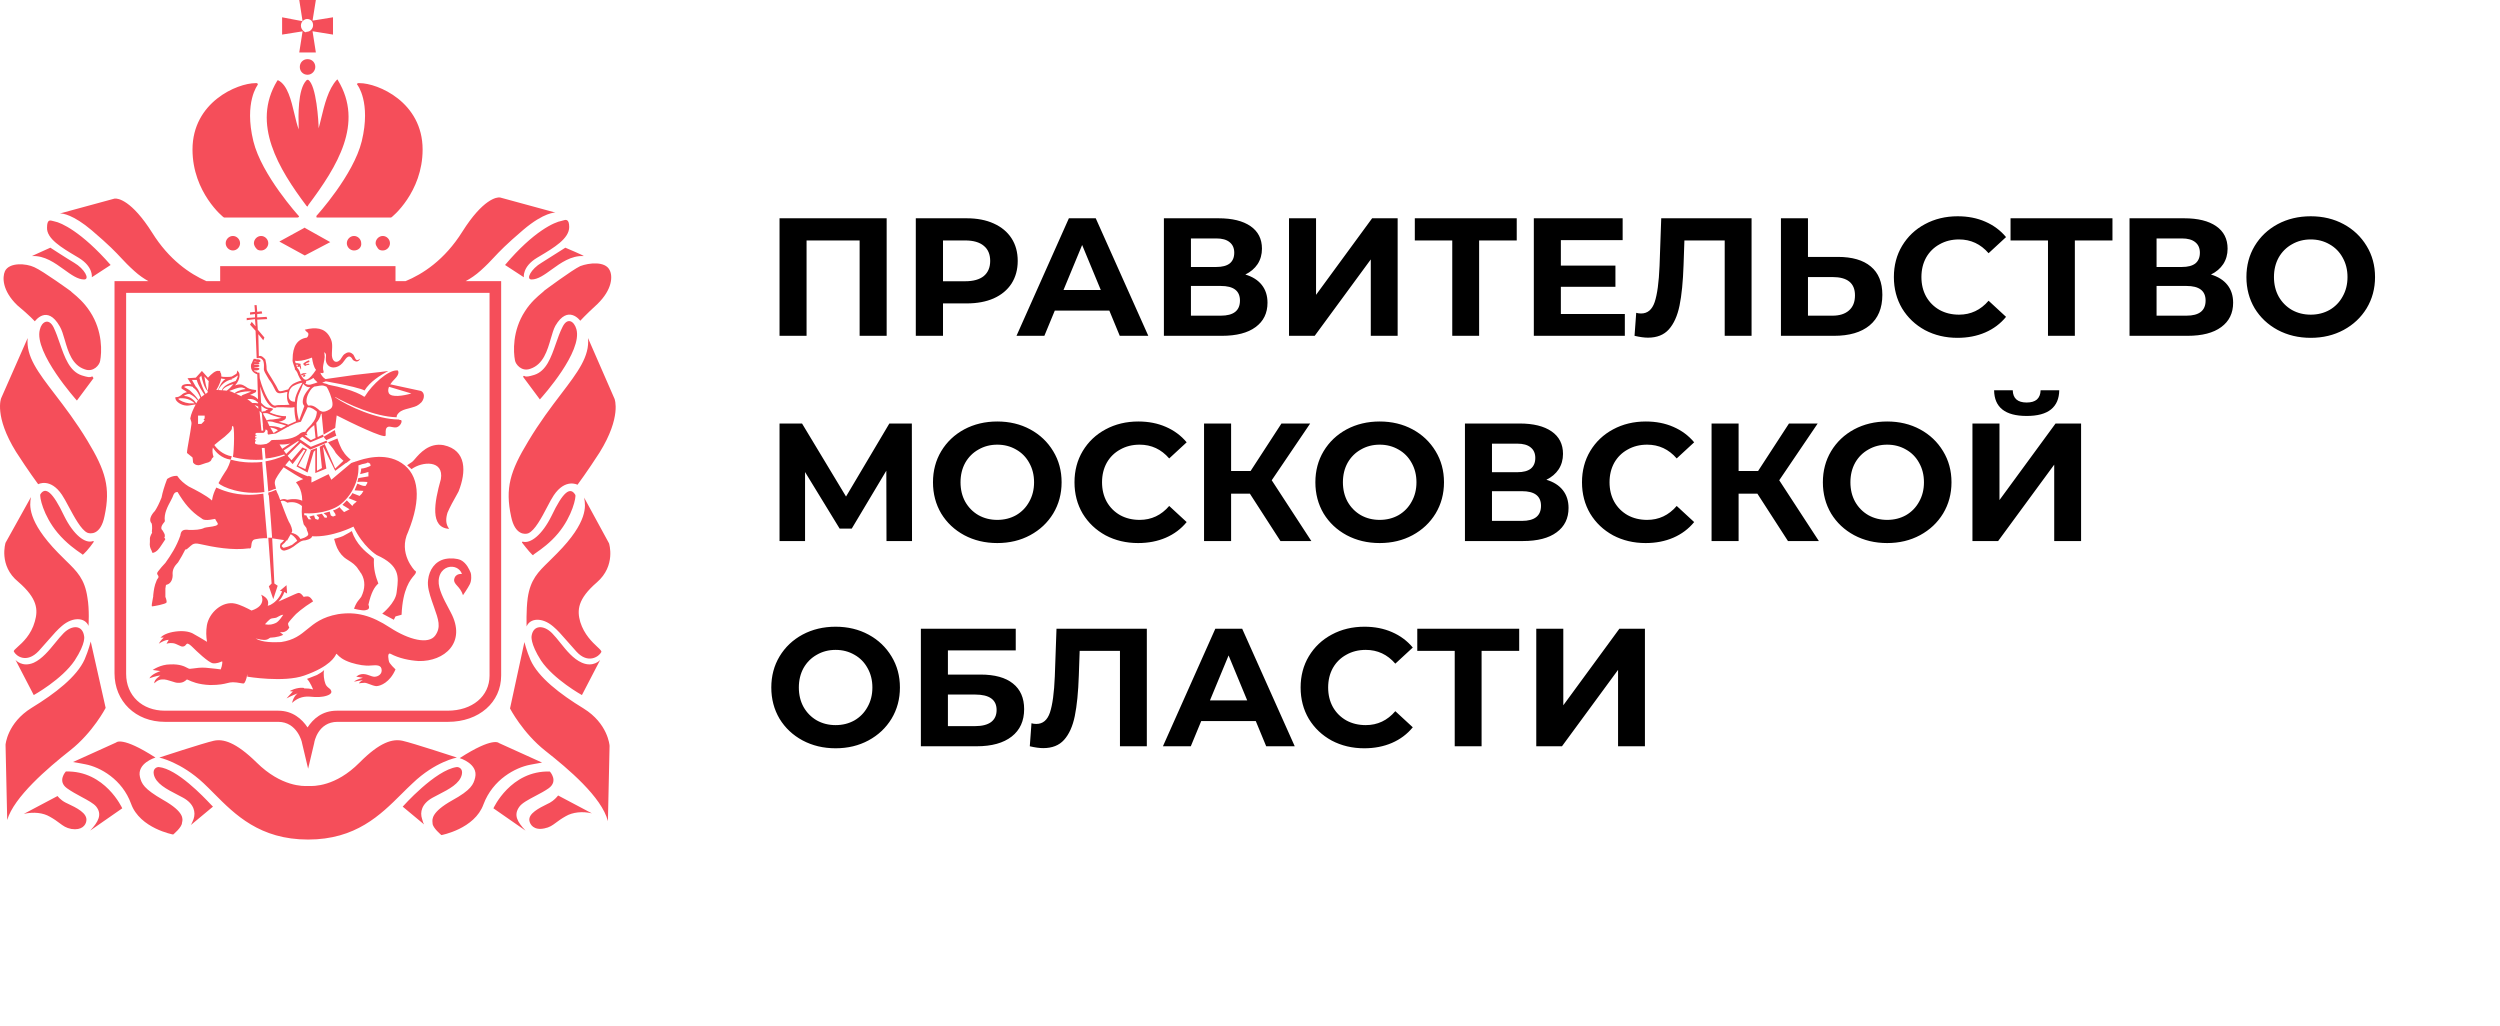 <svg width="134" height="55" viewBox="0 0 134 55" fill="none" xmlns="http://www.w3.org/2000/svg">
<g clip-path="url(#clip0_1011_397)">
<path fill-rule="evenodd" clip-rule="evenodd" d="M16.04 2.811H16.93L16.752 1.675L17.849 1.854V0.927L16.752 1.106L16.93 0H16.04L16.218 1.136L15.121 0.927V1.854L16.218 1.68L16.04 2.811ZM16.129 1.376C16.129 1.286 16.159 1.196 16.218 1.136C16.277 1.076 16.366 1.017 16.455 1.017C16.544 1.017 16.633 1.047 16.693 1.106C16.752 1.166 16.781 1.256 16.781 1.346C16.781 1.436 16.752 1.526 16.663 1.615C16.604 1.675 16.515 1.705 16.426 1.705C16.396 1.765 16.307 1.705 16.248 1.645C16.189 1.585 16.129 1.495 16.129 1.376ZM16.337 12.2L14.973 12.947L16.337 13.694L17.701 12.977L16.366 12.229L16.337 12.2ZM9.666 21.342V21.349C9.666 21.349 10.144 21.299 10.428 21.618H10.14C9.874 21.588 9.636 21.469 9.548 21.379C9.595 21.369 9.633 21.356 9.666 21.342ZM10.144 21.111C10.175 21.125 10.446 21.244 10.585 21.469L10.615 21.409C10.494 21.227 10.333 21.072 10.242 20.991C10.21 20.948 10.121 20.876 9.873 20.751C9.873 20.721 9.903 20.721 9.903 20.721C9.988 20.664 10.209 20.689 10.357 20.743L10.348 20.781C10.348 20.781 10.54 20.836 10.74 21.321C10.675 21.379 10.618 21.44 10.585 21.498C10.57 21.529 10.55 21.566 10.528 21.608L10.522 21.618H10.519C10.312 21.303 10.039 21.231 9.857 21.22C9.936 21.168 10.018 21.118 10.144 21.111ZM10.545 20.363C10.625 20.671 10.865 21.022 10.961 21.151C10.908 21.187 10.848 21.23 10.79 21.278C10.678 20.943 10.569 20.789 10.491 20.719L10.289 20.363H10.545ZM10.789 20.134C10.84 20.37 10.951 20.811 11.135 20.967C11.126 21.019 11.119 21.05 11.119 21.05C11.119 21.05 11.078 21.073 11.019 21.112C10.935 20.96 10.752 20.542 10.687 20.249L10.789 20.134ZM11.178 20.422L11.192 20.408C11.185 20.441 11.18 20.475 11.178 20.512C11.178 20.674 11.157 20.836 11.139 20.94C11.051 20.797 11.004 20.495 10.963 20.234L10.954 20.176L11.178 20.422ZM10.941 22.575L10.911 22.605L10.882 22.635L10.852 22.665L10.822 22.695L10.793 22.724H10.763H10.733H10.704H10.674H10.644H10.615V22.695V22.665V22.635V22.605V22.575V22.546V22.515V22.485V22.455V22.426V22.396V22.366V22.336V22.306V22.276H10.644H10.674H10.704H10.733H10.763H10.793H10.822H10.852H10.882H10.911H10.941H10.97V22.306V22.336V22.366V22.396V22.426L10.941 22.455L10.911 22.485L10.97 22.546L10.941 22.575ZM11.854 20.284C11.901 20.301 11.989 20.312 12.086 20.316C11.89 20.438 11.777 20.687 11.712 20.841C11.695 20.858 11.678 20.884 11.667 20.904C11.622 20.902 11.593 20.901 11.593 20.901C11.593 20.901 11.803 20.59 11.854 20.284ZM12.412 20.302C12.458 20.294 12.494 20.285 12.512 20.273C12.581 20.238 12.63 20.203 12.67 20.174C12.7 20.153 12.724 20.136 12.749 20.123C12.749 20.177 12.713 20.286 12.632 20.419C12.425 20.486 11.952 20.657 11.895 20.918C11.824 20.913 11.757 20.909 11.704 20.906C11.792 20.712 12.049 20.386 12.453 20.332L12.412 20.302ZM13.105 20.811C13.122 20.823 13.14 20.835 13.158 20.849L13.164 20.853C12.795 20.898 12.601 21.05 12.601 21.05L12.622 21.092C12.477 21.026 12.351 20.972 12.305 20.961C12.3 20.959 12.294 20.958 12.287 20.956C12.869 20.721 12.958 20.751 13.105 20.811ZM13.421 20.982L13.429 20.984C13.439 20.986 13.45 20.988 13.461 20.99C13.417 21.005 13.366 21.027 13.315 21.049L13.315 21.049C13.262 21.072 13.21 21.095 13.164 21.11C12.946 21.192 12.929 21.199 12.951 21.246C12.853 21.199 12.746 21.149 12.646 21.103C12.716 21.074 13.023 20.957 13.421 20.982ZM13.834 21.578L13.836 21.62C13.735 21.6 13.621 21.597 13.52 21.599C13.427 21.517 13.332 21.441 13.254 21.395C13.528 21.358 13.679 21.431 13.834 21.578ZM13.845 21.912C13.797 21.863 13.726 21.791 13.646 21.715C13.712 21.734 13.78 21.76 13.841 21.791L13.845 21.912ZM14.113 23.203C14.202 23.173 14.232 23.083 14.232 23.024C14.235 23.023 14.238 23.023 14.242 23.023C14.278 23.029 14.314 23.048 14.344 23.091C14.349 23.118 14.347 23.149 14.345 23.178C14.343 23.213 14.341 23.245 14.35 23.263L14.38 23.293L14.795 23.232C15.13 23.041 15.301 22.945 15.437 22.874H15.477C15.495 22.856 15.502 22.849 15.505 22.839C15.615 22.785 15.716 22.741 15.892 22.665L16.129 22.605L16.487 21.828H16.515C16.69 21.828 16.877 21.969 16.985 22.066C16.964 22.376 16.833 22.583 16.752 22.665C16.722 22.724 16.663 22.785 16.604 22.844C16.515 22.934 16.426 23.024 16.366 23.143C16.218 23.143 16.099 23.203 16.011 23.293C15.989 23.304 15.966 23.319 15.943 23.335C15.903 23.363 15.859 23.394 15.803 23.412C15.501 23.564 15.027 23.574 14.756 23.58C14.655 23.582 14.582 23.583 14.558 23.591C14.536 23.602 14.522 23.617 14.505 23.636C14.475 23.669 14.433 23.715 14.321 23.771C14.291 23.801 14.261 23.801 14.232 23.801C14.083 23.831 13.876 23.86 13.728 23.801C13.698 23.801 13.668 23.771 13.668 23.741V23.71C13.668 23.71 13.668 23.651 13.698 23.651C13.698 23.651 13.728 23.651 13.728 23.621C13.728 23.621 13.668 23.621 13.668 23.561C13.668 23.505 13.704 23.496 13.73 23.49C13.745 23.486 13.757 23.483 13.757 23.472C13.757 23.442 13.668 23.442 13.668 23.442C13.668 23.412 13.698 23.352 13.698 23.352H13.757V23.322C13.757 23.322 13.668 23.352 13.698 23.232C13.698 23.232 13.728 23.203 13.757 23.203H14.113ZM14.002 22.108L14.035 22.158L14.092 22.785C14.089 22.785 14.086 22.785 14.084 22.785L14.113 23.083H14.013L13.911 22.031L14.002 22.108ZM14.357 22.16C14.533 22.249 14.858 22.353 15.092 22.396C15.004 22.425 14.857 22.455 14.624 22.484C14.567 22.482 14.421 22.48 14.293 22.531L14.092 22.162C14.154 22.136 14.256 22.135 14.357 22.16ZM14.028 22.079L14.022 22.081L14.003 21.742C14.113 21.843 14.231 21.926 14.38 21.947C14.365 21.947 14.35 21.954 14.335 21.962C14.321 21.969 14.306 21.976 14.291 21.976L14.232 22.007V22.035C14.161 22.039 14.094 22.053 14.043 22.072L14.024 22.037L14.028 22.079ZM14.898 23.056C14.818 23.105 14.743 23.154 14.676 23.203L14.656 23.2C14.622 23.147 14.551 23.035 14.483 22.912C14.604 22.927 14.762 22.965 14.898 23.056ZM14.443 22.837C14.406 22.767 14.373 22.697 14.35 22.635L14.326 22.591C14.392 22.58 14.469 22.589 14.533 22.597C14.556 22.6 14.578 22.603 14.597 22.604C14.622 22.616 14.662 22.627 14.727 22.645L14.727 22.645C14.747 22.651 14.77 22.657 14.795 22.665C14.923 22.691 15.205 22.761 15.337 22.818C15.244 22.864 15.153 22.911 15.066 22.959C14.868 22.849 14.606 22.834 14.443 22.837ZM14.736 21.857C14.765 21.857 14.795 21.857 14.825 21.828H15.151C15.208 21.828 15.276 21.832 15.346 21.837L15.347 21.837H15.347H15.347H15.347C15.504 21.847 15.673 21.858 15.761 21.823C15.769 21.825 15.776 21.826 15.782 21.826C15.777 22.091 15.807 22.336 15.869 22.579C15.731 22.636 15.588 22.698 15.448 22.765C15.366 22.72 15.202 22.67 14.943 22.605C15.121 22.575 15.24 22.515 15.299 22.455C15.329 22.396 15.329 22.366 15.329 22.366V22.306H15.27C14.983 22.306 14.643 22.195 14.459 22.106L14.465 22.082C14.571 22.02 14.647 21.917 14.647 21.917C14.647 21.917 14.528 21.857 14.439 21.857C14.255 21.857 14.14 21.739 14.013 21.607L13.995 21.588L13.947 20.719C14.177 21.497 14.479 21.857 14.736 21.857ZM15.5 20.99H15.507V20.961C15.537 20.841 15.655 20.721 15.714 20.691C15.948 20.564 16.116 20.525 16.213 20.515L16.129 20.662C16.07 20.751 15.892 21.08 15.833 21.319C15.82 21.394 15.81 21.467 15.802 21.538L15.796 21.538C15.662 21.524 15.38 21.495 15.5 20.99ZM16.1 20.034L16.091 20.006C16.064 19.921 16.029 19.813 15.922 19.704V19.674C15.903 19.636 15.884 19.589 15.867 19.539C15.874 19.544 15.882 19.55 15.892 19.555H15.981C15.966 19.57 15.959 19.585 15.952 19.6C15.944 19.615 15.937 19.63 15.922 19.645C15.951 19.674 16.011 19.674 16.041 19.645L16.07 19.674C16.13 19.854 16.159 19.854 16.13 19.645C16.13 19.63 16.122 19.615 16.115 19.6C16.107 19.585 16.1 19.57 16.1 19.555C16.13 19.525 16.13 19.495 16.07 19.495C15.985 19.466 15.927 19.465 15.844 19.465C15.831 19.42 15.82 19.376 15.813 19.337C15.861 19.346 15.912 19.346 15.951 19.346C16.218 19.346 16.485 19.256 16.722 19.166C16.759 19.408 16.808 19.661 16.939 19.825C16.539 20.422 16.365 20.419 16.248 20.273C16.189 20.213 16.13 20.123 16.1 20.034ZM16.781 20.572C16.594 20.653 16.43 20.636 16.335 20.521L16.396 20.542L16.416 20.419C16.543 20.406 16.674 20.343 16.799 20.255C16.84 20.334 16.938 20.419 17.02 20.491L17.02 20.492C16.945 20.525 16.853 20.554 16.781 20.572ZM16.315 21.759L16.04 22.515L16.017 22.523C15.914 22.162 15.869 21.794 15.951 21.349C15.97 21.22 16.045 21.056 16.107 20.921C16.145 20.838 16.177 20.767 16.189 20.721L16.248 20.572C16.351 20.675 16.454 20.779 16.633 20.746L16.604 20.781C16.604 20.781 16.278 21.14 16.248 21.379C16.195 21.608 16.256 21.712 16.315 21.759ZM17.256 20.662C17.335 20.662 17.401 20.688 17.445 20.706C17.467 20.714 17.483 20.721 17.493 20.721C17.612 20.871 17.79 21.319 17.819 21.588C17.849 21.857 17.73 21.917 17.552 22.007C17.493 22.037 17.404 22.067 17.315 22.067C17.284 22.067 17.252 22.058 17.225 22.05C17.225 22.046 17.226 22.041 17.226 22.037L17.147 22.017C17.058 21.929 16.791 21.683 16.574 21.738H16.515C16.507 21.722 16.497 21.708 16.487 21.694C16.458 21.654 16.426 21.609 16.426 21.498C16.426 21.2 16.633 20.9 16.722 20.811L16.841 20.721C16.865 20.721 16.921 20.711 16.985 20.699C17.076 20.682 17.186 20.662 17.256 20.662ZM16.663 23.591L16.327 23.343C16.363 23.33 16.404 23.322 16.455 23.322H16.485L16.426 23.232C16.484 23.115 16.572 23.026 16.659 22.938L16.663 22.934C16.693 22.904 16.722 22.881 16.752 22.859C16.782 22.837 16.811 22.814 16.841 22.785L16.843 22.782L16.913 23.477L16.663 23.591ZM15.34 24.33L15.21 24.143L15.976 23.64L16.019 23.671L15.34 24.33ZM14.982 23.822C15.174 23.834 15.372 23.82 15.564 23.768L15.126 24.056L14.982 23.822ZM12.155 20.939C12.088 20.932 12.006 20.926 11.927 20.92C11.979 20.777 12.29 20.627 12.518 20.584C12.427 20.699 12.307 20.822 12.155 20.939ZM20.851 20.732L22.049 21.09C21.625 21.216 20.984 21.316 20.844 21.08C20.788 20.967 20.804 20.846 20.851 20.732ZM16.438 28.318L16.426 28.316C16.439 28.394 16.463 28.449 16.483 28.497C16.51 28.559 16.532 28.607 16.515 28.675C16.485 28.734 16.337 28.824 16.218 28.854C16.177 28.862 16.139 28.875 16.102 28.891C15.965 28.646 15.742 28.58 15.62 28.562C15.634 28.536 15.646 28.513 15.655 28.495C15.685 28.406 15.596 28.136 15.477 27.957C15.387 27.776 15.196 27.27 15.044 26.866C15.17 26.805 15.275 26.865 15.327 26.895C15.342 26.904 15.353 26.91 15.358 26.91L15.388 26.94H15.418C15.649 26.889 15.924 26.904 16.186 27.122C16.146 27.591 16.206 27.82 16.248 27.981C16.26 28.027 16.271 28.067 16.278 28.106C16.278 28.106 16.36 28.206 16.438 28.318ZM16.307 27.508C16.307 27.508 17.108 27.598 17.908 27.239C18.59 26.94 19.272 25.984 19.213 24.937H19.242L19.331 24.907C19.384 24.881 19.436 24.872 19.491 24.862C19.56 24.85 19.634 24.838 19.717 24.788L19.835 24.847C19.835 24.847 19.865 24.937 19.865 24.967C19.747 25.027 19.509 25.116 19.361 25.116C19.361 25.204 19.345 25.26 19.325 25.331C19.317 25.356 19.309 25.384 19.302 25.415C19.45 25.385 19.747 25.296 19.747 25.296V25.535L19.213 25.625C19.198 25.655 19.191 25.692 19.183 25.73C19.176 25.767 19.168 25.804 19.154 25.834C19.361 25.804 19.687 25.834 19.687 25.834V25.894L19.598 26.044C19.485 26.067 19.336 26.002 19.233 25.956C19.201 25.942 19.174 25.931 19.154 25.924C19.127 25.99 19.101 26.05 19.078 26.104C19.048 26.173 19.022 26.232 19.005 26.283L19.48 26.312L19.391 26.462L19.272 26.582L18.887 26.432C18.827 26.552 18.768 26.612 18.679 26.701C18.916 26.791 19.124 26.881 19.124 26.881L18.946 27.03L18.887 27.12L18.59 26.821C18.538 26.873 18.487 26.925 18.441 26.971L18.44 26.972L18.353 27.06L18.738 27.299L18.561 27.389L18.442 27.449C18.294 27.299 18.235 27.239 18.205 27.18L18.201 27.182H18.201C18.113 27.241 18.026 27.3 17.938 27.329C17.908 27.344 17.901 27.344 17.893 27.344C17.886 27.344 17.879 27.344 17.849 27.359L17.968 27.538L17.997 27.628L17.849 27.688L17.73 27.628L17.671 27.419C17.611 27.434 17.559 27.449 17.507 27.464H17.507C17.455 27.479 17.404 27.494 17.345 27.508C17.434 27.569 17.523 27.658 17.523 27.658V27.748H17.404C17.378 27.708 17.352 27.674 17.328 27.644C17.298 27.605 17.273 27.572 17.256 27.538C17.201 27.552 17.152 27.56 17.107 27.567C17.055 27.575 17.007 27.582 16.959 27.598L17.108 27.748L17.049 27.867L16.989 27.837C16.93 27.837 16.9 27.808 16.9 27.808C16.9 27.808 16.841 27.688 16.841 27.628C16.771 27.628 16.712 27.649 16.663 27.666C16.628 27.677 16.599 27.688 16.574 27.688C16.604 27.747 16.693 27.837 16.693 27.837H16.544L16.485 27.747C16.474 27.724 16.462 27.706 16.453 27.69C16.437 27.665 16.426 27.646 16.426 27.628C16.403 27.628 16.381 27.624 16.361 27.62C16.33 27.614 16.307 27.61 16.307 27.628V27.508ZM15.833 29.063C15.803 29.083 15.777 29.106 15.751 29.129C15.698 29.176 15.645 29.223 15.566 29.242C15.447 29.302 15.329 29.332 15.21 29.362C15.181 29.362 15.151 29.332 15.121 29.302C15.092 29.302 15.092 29.242 15.121 29.213L15.151 29.183C15.21 29.143 15.282 29.077 15.349 28.968L15.388 28.974C15.388 28.974 15.498 28.784 15.581 28.634C15.658 28.672 15.819 28.774 15.931 28.991C15.898 29.014 15.865 29.039 15.833 29.063ZM10.111 21.738C10.292 21.713 10.404 21.694 10.475 21.677C10.478 21.681 10.48 21.684 10.482 21.688L10.484 21.69C10.378 21.891 10.242 22.166 10.199 22.425C10.199 22.445 10.21 22.473 10.222 22.505C10.246 22.569 10.278 22.655 10.259 22.755C10.23 22.997 10.175 23.308 10.125 23.589V23.589V23.589L10.125 23.589V23.589V23.589C10.07 23.897 10.022 24.17 10.022 24.279L10.318 24.519C10.318 24.519 10.348 24.698 10.348 24.788C10.407 24.877 10.496 24.937 10.644 24.937C10.693 24.937 10.794 24.902 10.901 24.864C10.989 24.834 11.081 24.801 11.148 24.788C11.178 24.788 11.208 24.758 11.208 24.758C11.297 24.728 11.326 24.668 11.356 24.578L11.373 24.562L11.396 24.538C11.412 24.522 11.428 24.505 11.445 24.489C11.395 24.34 11.367 24.148 11.41 23.985C11.554 24.224 11.848 24.561 12.364 24.638C12.334 24.758 12.245 25.057 12.067 25.296C11.925 25.51 11.859 25.63 11.778 25.776L11.778 25.776C11.757 25.813 11.736 25.852 11.712 25.894C11.889 26.103 12.986 26.552 14.172 26.372L14.054 24.758C13.846 24.788 13.668 24.788 13.491 24.788C12.964 24.788 12.614 24.698 12.455 24.658L12.455 24.658C12.408 24.646 12.377 24.638 12.364 24.638L12.423 24.459C11.929 24.375 11.62 24.047 11.488 23.854C11.594 23.764 11.872 23.531 12.038 23.412C12.439 23.071 12.434 22.989 12.43 22.926C12.429 22.901 12.427 22.879 12.453 22.844C12.601 22.665 12.542 24.25 12.483 24.489C12.483 24.489 13.105 24.698 14.084 24.638L14.032 24.01H14.185C14.196 24.127 14.214 24.325 14.232 24.578C14.566 24.55 14.875 24.469 15.231 24.36L15.278 24.408C14.874 24.581 14.581 24.669 14.232 24.728C14.291 25.266 14.351 25.983 14.38 26.343C14.432 26.329 14.49 26.305 14.551 26.278H14.551C14.629 26.245 14.712 26.209 14.795 26.193C14.789 26.168 14.781 26.142 14.774 26.115C14.745 26.012 14.712 25.899 14.736 25.804C14.752 25.657 14.991 25.32 15.204 25.046C15.249 25.075 15.303 25.109 15.363 25.148C15.608 25.305 15.958 25.531 16.253 25.68C16.206 25.7 16.16 25.718 16.116 25.734H16.116C16.008 25.776 15.915 25.811 15.863 25.864C15.863 25.864 16.196 26.153 16.201 26.838C15.97 26.74 15.696 26.724 15.388 26.791C15.34 26.767 15.197 26.705 15.02 26.804C14.98 26.698 14.944 26.601 14.914 26.522C14.884 26.462 14.825 26.343 14.795 26.253C14.762 26.266 14.73 26.279 14.699 26.293C14.592 26.338 14.495 26.379 14.38 26.402C14.38 26.492 14.38 26.552 14.41 26.552C14.464 27.104 14.57 28.598 14.585 28.824H14.38L14.558 31.276L14.41 31.425L14.647 32.113L14.884 31.395L14.706 31.276L14.589 28.854L15.226 28.949C15.188 29.001 15.149 29.038 15.117 29.068C15.108 29.077 15.099 29.085 15.092 29.093C15.08 29.104 15.069 29.111 15.059 29.117C15.044 29.127 15.032 29.134 15.032 29.153C15.003 29.242 15.003 29.332 15.032 29.392C15.092 29.482 15.151 29.512 15.24 29.512C15.388 29.482 15.536 29.422 15.625 29.362C15.701 29.324 15.765 29.273 15.824 29.226L15.825 29.226L15.825 29.226L15.825 29.226C15.858 29.2 15.89 29.174 15.922 29.153C16.04 29.063 16.129 29.003 16.248 28.974C16.396 28.974 16.693 28.884 16.722 28.765C16.725 28.758 16.727 28.751 16.729 28.744C17.818 28.808 18.946 28.226 18.946 28.226C19.45 29.302 20.191 29.751 20.191 29.751C21.442 30.311 21.364 30.925 21.276 31.615C21.27 31.661 21.264 31.708 21.259 31.755C21.199 32.322 20.488 32.89 20.488 32.89L21.11 33.219L21.199 33.04L21.525 32.95C21.583 31.556 22.004 31.065 22.191 30.846L22.207 30.828C22.385 30.618 22.237 30.588 22.237 30.588C22.237 30.588 21.318 29.661 21.881 28.495C22.593 26.731 22.474 25.445 21.525 24.818C20.608 24.21 19.442 24.609 19.124 24.718L19.094 24.728C19.064 24.728 19.005 24.758 19.005 24.758C19.005 24.758 18.887 24.788 18.827 24.818L17.76 25.714L17.612 25.415L16.693 25.864V25.564L16.544 25.505L16.541 25.508L16.532 25.515C16.526 25.521 16.519 25.526 16.512 25.532L16.51 25.533C16.16 25.422 15.572 25.102 15.287 24.941C15.384 24.819 15.468 24.719 15.509 24.671L15.684 24.877L16.278 24.1L16.366 24.13L15.892 24.997L16.485 25.326L16.811 24.219L16.9 24.13V25.356L17.493 25.116L17.315 23.98H17.345L17.968 25.236L18.549 24.81L18.555 24.814L18.561 24.818L18.798 24.638C18.649 24.519 18.471 24.339 18.412 24.219C18.412 24.219 18.264 24.07 18.086 23.502L17.582 23.71L17.618 23.754C17.758 23.924 17.915 24.114 17.997 24.279C17.997 24.279 18.178 24.503 18.408 24.698L17.968 25.116L17.404 23.801L17.137 23.95L17.256 25.086L16.989 25.236V24.01L16.663 24.13L16.366 25.146L15.981 24.967L16.456 24.1L16.218 23.98L15.625 24.668L15.416 24.43L16.108 23.733L16.633 24.1L17.552 23.71L17.493 23.621L16.663 23.95L16.055 23.534C16.081 23.515 16.105 23.496 16.129 23.472L16.156 23.451L16.169 23.442L16.185 23.429L16.205 23.414L16.633 23.71L17.345 23.412L17.346 23.411L17.343 23.405L17.315 23.293L17.027 23.425L16.951 22.667C17.048 22.554 17.158 22.394 17.206 22.178C17.216 22.18 17.226 22.181 17.238 22.182L17.345 23.293L17.968 22.934C17.978 22.797 18 22.633 18.022 22.465V22.465L18.022 22.464L18.022 22.463L18.022 22.463C18.031 22.398 18.039 22.332 18.047 22.266C18.77 22.641 20.615 23.531 20.666 23.352C20.674 23.318 20.673 23.27 20.672 23.217C20.669 23.083 20.665 22.917 20.814 22.874C20.87 22.86 20.933 22.872 21.002 22.887C21.079 22.902 21.165 22.919 21.259 22.904C21.466 22.844 21.584 22.575 21.496 22.515C21.407 22.515 21.377 22.485 21.377 22.485C20.225 22.485 18.654 21.78 17.967 21.301C17.966 21.293 17.965 21.285 17.963 21.277C18.631 21.65 20.094 22.337 21.259 22.365C21.259 22.276 21.288 22.216 21.377 22.127C21.51 21.992 21.71 21.942 21.877 21.899L21.877 21.899C21.933 21.885 21.985 21.872 22.029 21.857C22.064 21.846 22.097 21.837 22.129 21.827C22.267 21.789 22.401 21.752 22.593 21.558C22.781 21.326 22.748 21.049 22.586 20.97L22.593 20.961L20.932 20.602L20.901 20.633C20.987 20.487 21.109 20.363 21.17 20.302C21.436 20.033 21.347 19.883 21.318 19.854H21.259C20.784 19.854 19.954 20.602 19.569 21.229C19.569 21.259 19.539 21.259 19.539 21.259H19.509C19.509 21.259 19.029 20.889 17.6 20.621C17.593 20.613 17.586 20.606 17.582 20.602H17.552C17.581 20.602 17.524 20.573 17.269 20.515C17.333 20.491 17.404 20.463 17.461 20.437C18.766 20.669 19.394 20.842 19.539 20.931C19.835 20.452 20.369 20.123 20.814 19.883C20.586 19.919 20.266 19.954 19.89 19.996C19.628 20.024 19.339 20.056 19.035 20.093L17.448 20.318C17.303 20.236 17.218 20.099 17.169 19.981C17.205 19.992 17.243 20 17.286 20.003C17.286 20.003 17.315 19.974 17.345 19.974V19.914C17.287 19.758 17.317 19.614 17.353 19.442C17.373 19.351 17.394 19.251 17.404 19.137C17.404 19.045 17.394 18.959 17.378 18.878L17.404 18.897C17.484 18.962 17.478 19.035 17.469 19.132C17.461 19.214 17.452 19.312 17.493 19.435C17.641 19.794 18.086 19.764 18.353 19.465C18.38 19.438 18.41 19.395 18.443 19.349C18.554 19.191 18.697 18.989 18.857 19.196L18.857 19.197C18.887 19.256 18.916 19.316 19.005 19.346C19.154 19.435 19.272 19.316 19.302 19.227C19.113 19.368 19.074 19.285 19.007 19.139C18.99 19.102 18.97 19.06 18.946 19.017C18.857 18.927 18.709 18.808 18.501 18.957C18.417 18.999 18.363 19.086 18.307 19.176C18.284 19.213 18.261 19.251 18.235 19.286C17.997 19.525 17.76 19.346 17.79 18.927C17.819 18.418 17.819 18.299 17.641 18C17.374 17.581 16.93 17.522 16.337 17.671C16.381 17.738 16.425 17.772 16.46 17.799C16.519 17.844 16.552 17.869 16.515 18C16.502 18.039 16.473 18.072 16.444 18.097C15.938 18.171 15.684 18.557 15.684 19.256C15.662 19.347 15.709 19.473 15.758 19.608C15.774 19.649 15.789 19.692 15.803 19.734V19.764V19.794C15.922 19.914 15.951 20.003 15.981 20.093C15.993 20.118 16.004 20.142 16.015 20.164C16.055 20.25 16.088 20.321 16.159 20.392H16.189L16.191 20.392C16.072 20.414 15.908 20.466 15.714 20.572C15.625 20.631 15.507 20.751 15.447 20.871C15.433 20.871 15.41 20.878 15.388 20.886C15.366 20.893 15.344 20.9 15.329 20.9C15.308 20.907 15.288 20.913 15.268 20.918C15.092 20.971 14.967 21.008 14.914 20.9C14.854 20.761 14.769 20.622 14.683 20.482H14.683C14.64 20.412 14.598 20.342 14.558 20.273C14.439 20.093 14.291 19.854 14.291 19.794C14.291 19.734 14.291 19.555 14.232 19.316V19.286C14.232 19.286 14.113 19.107 13.965 19.077C13.943 19.077 13.904 19.077 13.873 19.089L13.846 17.91L14.113 18.24L14.172 18.09L13.817 17.671L13.787 17.133L14.321 17.104L14.291 16.983L13.787 17.014V16.834L14.054 16.805L14.024 16.685L13.787 16.715L13.757 16.356H13.639L13.668 16.715L13.402 16.744V16.864L13.668 16.834V17.014L13.254 17.043H13.224V17.163L13.668 17.104L13.698 17.492L13.491 17.253L13.402 17.402L13.698 17.731L13.757 19.196H13.876L13.875 19.15L13.906 19.196H13.935C13.995 19.196 14.084 19.286 14.113 19.346C14.16 19.509 14.152 19.636 14.146 19.727C14.144 19.752 14.143 19.774 14.143 19.794C14.143 19.883 14.232 20.033 14.41 20.332C14.558 20.512 14.676 20.751 14.765 20.931C14.825 21.05 14.914 21.08 15.003 21.08C15.09 21.08 15.207 21.051 15.324 21.021H15.324L15.329 21.02C15.355 21.02 15.38 21.015 15.404 21.008C15.345 21.376 15.42 21.579 15.52 21.691C15.408 21.708 15.258 21.708 15.121 21.708C14.973 21.708 14.854 21.708 14.765 21.738C14.517 21.794 14.141 21.099 13.922 20.28L13.906 19.974H13.787V19.944C13.772 19.944 13.735 19.929 13.698 19.913H13.698C13.661 19.898 13.624 19.883 13.609 19.883L13.639 19.854H13.728C13.817 19.854 13.906 19.824 13.906 19.764C13.906 19.734 13.817 19.704 13.728 19.704H13.668H13.639V19.674H13.728C13.787 19.674 13.906 19.674 13.906 19.615C13.906 19.596 13.894 19.589 13.879 19.579C13.869 19.573 13.858 19.566 13.846 19.555H13.609L13.639 19.525H13.846C13.876 19.525 13.906 19.495 13.906 19.465C13.906 19.447 13.895 19.44 13.879 19.43C13.869 19.424 13.858 19.417 13.846 19.405H13.639V19.375C13.728 19.405 13.817 19.405 13.876 19.405C13.935 19.405 13.965 19.375 13.965 19.346C13.965 19.286 13.876 19.256 13.787 19.256H13.728L13.668 19.227C13.668 19.227 13.639 19.256 13.609 19.227C13.58 19.271 13.557 19.323 13.535 19.376V19.376C13.513 19.428 13.491 19.48 13.461 19.525C13.402 19.854 13.609 20.003 13.787 20.064V19.977L13.829 21.402C13.718 21.285 13.589 21.191 13.402 21.17C13.663 21.05 13.715 21.026 13.725 20.991C13.728 20.982 13.728 20.972 13.728 20.961V20.9H13.668C13.402 20.871 13.283 20.811 13.164 20.721L13.14 20.706C13.002 20.622 12.881 20.548 12.601 20.662C12.957 20.243 12.809 19.974 12.809 19.974L12.72 19.854L12.69 20.003C12.69 20.026 12.621 20.067 12.522 20.124L12.522 20.124C12.492 20.142 12.458 20.162 12.423 20.183C12.365 20.212 11.933 20.213 11.864 20.184C11.866 20.11 11.857 20.038 11.83 19.974C11.827 19.967 11.816 19.962 11.801 19.959L11.801 19.95L11.801 19.944V19.883H11.741C11.551 19.829 11.312 20.075 11.182 20.209L11.182 20.209L11.165 20.226L11.148 20.243L10.822 19.883L10.496 20.243L10.051 20.273L10.259 20.602C10.111 20.572 9.933 20.572 9.814 20.631C9.755 20.662 9.725 20.721 9.725 20.781V20.811L9.755 20.84C9.784 20.86 9.817 20.88 9.85 20.9L9.85 20.9C9.916 20.94 9.982 20.98 10.022 21.02C9.873 21.05 9.784 21.11 9.725 21.17C9.712 21.179 9.699 21.188 9.687 21.196C9.617 21.246 9.555 21.289 9.429 21.289H9.399V21.319C9.399 21.349 9.399 21.379 9.429 21.439C9.518 21.588 9.784 21.767 10.111 21.738ZM8.154 29.601C8.154 29.631 8.183 29.631 8.213 29.631C8.42 29.572 8.539 29.393 8.657 29.214L8.658 29.213C8.717 29.123 8.776 29.033 8.836 28.944C8.865 28.914 8.865 28.884 8.836 28.854L8.806 28.824C8.876 28.706 8.817 28.606 8.759 28.51C8.744 28.485 8.729 28.46 8.717 28.436L8.687 28.405C8.658 28.375 8.569 28.256 8.806 27.987C8.806 27.987 8.836 27.957 8.836 27.927C8.776 27.538 8.984 27.149 9.162 26.821C9.188 26.768 9.214 26.715 9.241 26.662L9.241 26.662L9.241 26.662L9.251 26.641C9.256 26.628 9.261 26.616 9.265 26.604C9.316 26.472 9.355 26.372 9.518 26.372C9.873 26.97 10.229 27.419 10.792 27.777C10.792 27.777 10.881 27.867 11 27.867C11.132 27.887 11.373 27.845 11.53 27.812C11.565 27.881 11.605 27.949 11.652 28.017C11.762 28.172 11.465 28.212 11.207 28.247C11.117 28.259 11.032 28.27 10.97 28.286C10.733 28.405 10.437 28.405 10.14 28.405C9.755 28.346 9.696 28.495 9.666 28.704C9.458 29.302 9.162 29.751 8.865 30.17C8.717 30.319 8.599 30.468 8.481 30.617L8.48 30.618C8.45 30.648 8.421 30.708 8.421 30.737C8.421 30.768 8.45 30.828 8.48 30.857C8.516 30.93 8.486 30.97 8.45 31.017C8.428 31.047 8.403 31.08 8.391 31.126C8.272 31.395 8.243 31.635 8.213 31.903V31.964C8.206 32.006 8.196 32.059 8.185 32.114C8.15 32.293 8.109 32.502 8.154 32.502C8.213 32.502 8.895 32.382 8.925 32.292C8.954 32.202 8.865 31.993 8.865 31.993V31.545C8.874 31.508 8.878 31.475 8.881 31.445C8.888 31.379 8.892 31.335 8.954 31.335C9.162 31.276 9.28 31.036 9.251 30.737C9.251 30.529 9.34 30.349 9.547 30.139C9.696 29.901 9.814 29.691 9.933 29.452C9.987 29.47 10.053 29.41 10.137 29.332C10.19 29.284 10.249 29.229 10.318 29.183C10.407 29.123 10.555 29.123 10.674 29.153C11.474 29.332 12.453 29.512 13.342 29.392C13.453 29.424 13.463 29.336 13.474 29.225C13.485 29.128 13.497 29.013 13.579 28.944C13.639 28.884 14.172 28.824 14.321 28.854L14.113 26.462C13.876 26.492 13.609 26.522 13.342 26.522C12.478 26.522 11.876 26.257 11.634 26.151L11.634 26.151L11.634 26.151C11.619 26.144 11.605 26.138 11.593 26.133C11.474 26.372 11.415 26.552 11.386 26.701C11.376 26.738 11.368 26.785 11.361 26.837L11.356 26.821C11.059 26.552 10.466 26.253 10.111 26.073C9.873 25.924 9.666 25.744 9.518 25.535C9.518 25.505 9.488 25.505 9.458 25.505C9.28 25.505 9.132 25.564 8.984 25.655L8.954 25.684C8.806 26.073 8.717 26.372 8.658 26.671C8.539 26.97 8.421 27.209 8.302 27.389C8.124 27.569 7.946 27.867 8.124 28.046C8.154 28.136 8.154 28.226 8.154 28.316C8.154 28.347 8.15 28.378 8.147 28.408C8.14 28.464 8.134 28.516 8.154 28.555C8.094 28.645 8.035 28.794 8.035 28.854V29.033C8.008 29.281 8.056 29.377 8.11 29.484L8.124 29.512C8.124 29.527 8.132 29.542 8.139 29.557C8.146 29.572 8.154 29.587 8.154 29.601ZM22.089 24.758C21.911 24.877 21.822 24.937 21.822 24.937L22.059 25.146C22.622 24.728 23.808 24.638 23.63 25.684C23.275 26.94 23.038 28.286 24.075 28.346C23.868 28.077 23.897 27.777 23.986 27.479C24.13 27.146 24.317 26.814 24.448 26.582L24.448 26.582C24.506 26.48 24.552 26.397 24.579 26.343C24.994 25.296 25.024 24.13 23.779 23.86C23 23.718 22.503 24.295 22.243 24.597V24.597L22.243 24.597C22.176 24.674 22.125 24.733 22.089 24.758ZM20.043 29.96C20.013 30.498 20.132 30.887 20.28 31.276C20.073 31.455 19.895 31.755 19.747 32.412C19.835 32.621 19.747 32.681 19.569 32.711C19.42 32.741 18.916 32.621 18.976 32.621C19.084 32.338 19.16 32.245 19.251 32.135C19.285 32.093 19.321 32.05 19.361 31.993C19.569 31.575 19.598 31.126 19.361 30.737C19.331 30.708 19.309 30.67 19.287 30.633C19.265 30.596 19.242 30.558 19.213 30.529C19.071 30.283 18.859 30.149 18.673 30.032C18.588 29.978 18.507 29.927 18.442 29.871C18.235 29.691 18.086 29.452 17.997 29.183L17.908 28.884C17.908 28.884 18.175 28.824 18.383 28.734C18.62 28.615 18.857 28.465 18.857 28.465C19.089 29.167 19.591 29.567 19.862 29.782C19.971 29.869 20.043 29.926 20.043 29.96ZM18.59 13.037C18.59 12.828 18.768 12.648 18.976 12.648C19.183 12.648 19.361 12.828 19.361 13.037C19.391 13.246 19.213 13.426 18.976 13.426C18.768 13.426 18.59 13.246 18.59 13.037ZM20.132 13.037C20.132 13.126 20.19 13.214 20.248 13.303L20.25 13.306C20.31 13.396 20.399 13.426 20.517 13.426C20.725 13.426 20.903 13.246 20.903 13.037C20.903 12.828 20.725 12.648 20.517 12.648C20.31 12.648 20.132 12.828 20.132 13.037ZM12.483 13.426C12.275 13.426 12.097 13.246 12.097 13.037C12.097 12.828 12.275 12.648 12.483 12.648C12.69 12.648 12.868 12.828 12.868 13.037C12.868 13.246 12.69 13.426 12.483 13.426ZM13.609 13.037C13.609 13.127 13.668 13.246 13.728 13.306C13.787 13.396 13.876 13.426 13.995 13.426C14.202 13.426 14.38 13.246 14.38 13.037C14.38 12.828 14.202 12.648 13.995 12.648C13.787 12.648 13.609 12.828 13.609 13.037ZM14.679 33.131C14.626 33.138 14.571 33.145 14.528 33.159C14.439 33.189 14.202 33.458 14.202 33.458C14.468 33.518 14.616 33.459 14.764 33.4L14.765 33.399C14.943 33.339 15.181 32.95 15.181 32.95C15.085 32.95 14.95 33.028 14.87 33.074C14.852 33.085 14.836 33.094 14.825 33.1C14.794 33.115 14.738 33.123 14.679 33.131ZM8.688 36.419C8.45 36.419 8.272 36.628 8.272 36.628C8.243 36.419 8.599 36.21 8.599 36.21C8.391 36.21 8.006 36.359 8.006 36.359C8.124 36.12 8.599 35.97 8.599 35.97L8.184 35.91C8.184 35.91 8.599 35.611 9.132 35.611C9.643 35.59 9.894 35.722 10.039 35.799C10.096 35.829 10.136 35.85 10.17 35.85C10.207 35.85 10.266 35.842 10.342 35.831C10.511 35.806 10.764 35.77 11.03 35.791C11.415 35.821 11.83 35.88 11.83 35.88C11.919 35.671 11.919 35.462 11.919 35.462C11.903 35.461 11.888 35.459 11.873 35.457C11.791 35.499 11.611 35.574 11.415 35.552C11.178 35.522 10.496 34.864 10.348 34.714C10.2 34.565 10.081 34.475 10.022 34.505C10.001 34.515 9.987 34.533 9.972 34.553C9.944 34.59 9.911 34.635 9.814 34.655C9.752 34.67 9.665 34.628 9.567 34.58C9.478 34.537 9.379 34.489 9.281 34.475C9.073 34.446 8.925 34.505 8.925 34.505L9.043 34.295C8.806 34.295 8.51 34.505 8.51 34.505C8.599 34.326 8.776 34.176 8.776 34.176H8.599C8.717 34.056 8.954 33.907 9.429 33.847C9.903 33.788 10.229 33.877 10.407 33.997C10.501 34.044 10.819 34.234 11.098 34.402C11.046 34.121 11.04 33.813 11.089 33.518C11.208 32.831 11.919 32.202 12.601 32.352C12.877 32.412 13.257 32.603 13.481 32.725C14.336 32.449 13.995 31.874 13.995 31.874C14.38 32.053 14.41 32.263 14.351 32.472C14.394 32.458 14.443 32.441 14.495 32.422C14.683 32.324 14.958 32.116 15.121 31.694L15.003 31.665L15.358 31.365L15.388 31.814L15.24 31.725C15.24 31.725 15.182 31.968 14.924 32.245C15.092 32.172 15.266 32.093 15.423 32.022C15.694 31.898 15.917 31.797 15.981 31.784C16.103 31.76 16.206 31.898 16.254 31.964C16.265 31.977 16.272 31.988 16.278 31.993C16.278 31.993 16.485 31.933 16.574 31.993C16.693 32.053 16.782 32.233 16.782 32.233C16.248 32.562 15.833 32.92 15.744 33.04C15.685 33.1 15.477 33.339 15.447 33.399C15.418 33.489 15.507 33.638 15.507 33.638C15.329 33.967 15.003 33.877 15.003 33.877L15.181 34.027C14.884 34.176 14.499 34.176 14.499 34.176L14.439 34.206C14.276 34.353 14.034 34.297 13.811 34.246L13.81 34.246C13.774 34.238 13.739 34.23 13.704 34.223C14.068 34.447 14.674 34.431 15.062 34.415C15.755 34.313 16.104 34.027 16.471 33.725C16.857 33.408 17.264 33.074 18.116 32.92C19.094 32.771 19.895 32.98 20.903 33.638C21.911 34.295 22.978 34.565 23.334 34.056C23.645 33.613 23.503 33.215 23.265 32.544C23.23 32.447 23.194 32.343 23.156 32.233L23.139 32.182C23.024 31.836 22.892 31.437 22.948 31.066C23.008 30.558 23.304 30.08 23.868 29.96C24.164 29.901 24.49 29.93 24.698 30.02C25.012 30.179 25.164 30.547 25.216 30.672L25.223 30.689L25.228 30.7C25.229 30.703 25.23 30.706 25.232 30.708C25.261 30.797 25.291 31.126 25.172 31.335C25.083 31.515 24.816 31.903 24.816 31.903C24.742 31.663 24.614 31.52 24.51 31.404C24.407 31.289 24.327 31.2 24.342 31.066C24.401 30.708 24.757 30.768 24.757 30.768C24.727 30.648 24.579 30.409 24.253 30.379C23.927 30.349 23.541 30.588 23.512 31.126C23.488 31.564 23.796 32.139 24.024 32.564C24.077 32.662 24.125 32.752 24.164 32.831C25.024 34.446 23.808 35.462 22.445 35.432C21.941 35.402 21.377 35.282 20.932 35.043C20.725 34.953 20.844 35.432 20.844 35.432C20.844 35.552 21.199 35.88 21.199 35.88C20.903 36.568 20.399 36.777 20.162 36.777C20.041 36.762 19.92 36.716 19.811 36.674H19.811C19.706 36.634 19.612 36.598 19.539 36.598C19.42 36.598 19.242 36.628 19.242 36.628C19.272 36.538 19.45 36.449 19.45 36.449C19.302 36.478 18.976 36.538 18.976 36.538C19.094 36.419 19.45 36.329 19.45 36.329L19.094 36.269C19.362 36.044 19.63 36.141 19.835 36.215C19.902 36.24 19.962 36.262 20.013 36.269C20.191 36.3 20.458 36.179 20.458 35.941C20.458 35.641 20.221 35.641 19.865 35.671C19.598 35.702 19.213 35.641 18.827 35.522C18.348 35.368 18.173 35.181 18.09 35.093C18.06 35.062 18.043 35.043 18.027 35.043C18.024 35.046 18.02 35.054 18.014 35.067C17.955 35.19 17.698 35.724 16.307 36.21C15.21 36.598 13.254 36.269 13.254 36.269V36.131C13.219 36.419 13.118 36.607 13.076 36.628C13.047 36.642 12.97 36.629 12.869 36.611H12.869C12.759 36.592 12.621 36.568 12.483 36.568C12.37 36.568 12.284 36.589 12.176 36.616C11.999 36.66 11.765 36.718 11.267 36.718C10.617 36.694 10.258 36.524 10.104 36.452C10.062 36.431 10.035 36.419 10.022 36.419C10.015 36.419 10.005 36.428 9.988 36.443C9.93 36.498 9.796 36.621 9.518 36.598C9.444 36.598 9.335 36.562 9.213 36.522C9.041 36.466 8.844 36.401 8.688 36.419ZM17.434 36.628C17.375 36.478 17.315 36.12 17.375 35.91C17.375 35.91 17.315 36.001 16.989 36.179C16.693 36.3 16.456 36.389 16.456 36.389C16.634 36.568 16.782 36.957 16.782 36.957C16.629 36.905 16.454 36.898 16.295 36.897C16.305 36.883 16.292 36.872 16.248 36.867C15.922 36.837 15.537 37.017 15.537 37.047L15.72 37.067L15.716 37.068L15.703 37.072L15.685 37.077C15.537 37.226 15.359 37.436 15.359 37.436C15.625 37.286 15.952 37.166 15.952 37.166C15.714 37.345 15.655 37.675 15.655 37.675C16.011 37.345 16.367 37.316 16.663 37.345C16.96 37.375 17.256 37.375 17.523 37.286C17.79 37.196 17.79 37.077 17.73 36.987C17.719 36.952 17.68 36.921 17.634 36.885C17.562 36.828 17.47 36.756 17.434 36.628ZM16.307 20.093C16.337 20.064 16.366 20.093 16.366 20.153C16.337 20.183 16.278 20.213 16.248 20.183C16.248 20.183 16.218 20.153 16.218 20.123C16.248 20.123 16.278 20.123 16.307 20.093ZM16.307 19.555C16.307 19.584 16.337 19.615 16.366 19.615C16.396 19.584 16.485 19.555 16.574 19.555C16.574 19.549 16.576 19.542 16.577 19.537C16.581 19.514 16.585 19.495 16.515 19.495C16.456 19.525 16.426 19.525 16.366 19.525C16.396 19.466 16.483 19.436 16.571 19.406L16.574 19.405C16.604 19.346 16.574 19.316 16.544 19.316C16.456 19.346 16.366 19.405 16.278 19.465C16.248 19.495 16.248 19.555 16.307 19.555ZM16.248 20.003H16.396C16.426 20.003 16.426 20.033 16.426 20.033C16.379 20.049 16.333 20.065 16.286 20.08C16.244 20.095 16.201 20.109 16.159 20.123C16.129 20.064 16.129 20.033 16.189 20.033C16.204 20.033 16.211 20.026 16.218 20.018C16.226 20.011 16.233 20.003 16.248 20.003ZM16.515 11.004C16.515 11.063 16.485 11.063 16.485 11.063C16.473 11.063 16.465 11.063 16.459 11.061C16.45 11.058 16.443 11.05 16.426 11.034C14.944 9.06 13.461 6.638 14.855 4.336C14.855 4.306 14.884 4.306 14.914 4.306C15.414 4.558 15.606 5.371 15.78 6.101C15.853 6.411 15.923 6.705 16.011 6.936C16.011 6.904 16.009 6.853 16.008 6.787V6.787C15.993 6.258 15.951 4.785 16.426 4.306C16.426 4.306 16.456 4.276 16.485 4.276H16.515C16.96 4.545 17.078 6.548 17.078 6.877C17.124 6.72 17.168 6.536 17.216 6.339C17.384 5.638 17.594 4.766 18.057 4.276C18.086 4.246 18.116 4.276 18.116 4.306C19.509 6.608 18.086 8.91 16.515 11.004ZM12.008 11.661H12.038H15.951C15.981 11.661 16.011 11.631 16.011 11.631C16.026 11.616 16.033 11.609 16.033 11.601C16.033 11.594 16.025 11.587 16.011 11.572C16.011 11.572 14.024 9.389 13.579 7.565C13.075 5.472 13.816 4.545 13.816 4.545V4.485C13.802 4.485 13.794 4.478 13.787 4.471C13.78 4.463 13.772 4.456 13.757 4.456H13.698C12.72 4.456 10.318 5.472 10.318 8.014C10.318 10.316 11.978 11.661 12.008 11.661ZM16.96 11.572C16.989 11.542 18.946 9.389 19.391 7.565C19.895 5.472 19.154 4.545 19.154 4.545C19.139 4.53 19.131 4.523 19.131 4.515C19.131 4.508 19.139 4.5 19.154 4.485C19.154 4.456 19.183 4.456 19.213 4.456H19.272C20.251 4.456 22.652 5.472 22.652 8.014C22.652 10.316 20.992 11.661 20.962 11.661H17.019C16.989 11.661 16.96 11.661 16.96 11.631V11.572ZM16.07 3.589C16.07 3.827 16.248 4.007 16.485 4.007C16.722 4.007 16.9 3.798 16.9 3.589C16.9 3.349 16.722 3.17 16.485 3.17C16.248 3.17 16.07 3.349 16.07 3.589ZM18.027 23.352L17.997 23.263L17.968 23.173C17.968 23.143 17.968 23.083 17.938 23.054L17.347 23.411C17.373 23.456 17.412 23.51 17.493 23.591L18.027 23.352ZM3.321 26.522C2.699 25.595 2.046 25.954 2.046 25.954C2.046 25.954 1.513 25.236 0.86 24.219C-0.326 22.306 0.06 21.349 0.06 21.349L1.483 18.119C1.389 19.105 2.034 19.947 2.941 21.131C3.465 21.816 4.077 22.614 4.685 23.621C5.663 25.236 5.93 26.133 5.604 27.657C5.397 28.704 4.833 28.615 4.685 28.555C4.355 28.409 3.982 27.714 3.676 27.144C3.542 26.894 3.421 26.667 3.321 26.522ZM0.919 16.356C1.601 16.924 1.868 17.223 1.868 17.223C1.868 17.223 2.52 16.296 3.202 17.492C3.313 17.678 3.39 17.941 3.472 18.223C3.653 18.846 3.863 19.568 4.537 19.794C5.011 19.974 5.337 19.555 5.367 19.346C5.456 18.897 5.515 17.761 4.833 16.715C4.506 16.208 4.13 15.896 3.931 15.731C3.86 15.672 3.811 15.631 3.795 15.608C3.795 15.608 2.313 14.531 1.839 14.322C1.394 14.113 0.504 14.053 0.267 14.531C0.119 14.861 0.119 15.578 0.919 16.356ZM3.173 11.452L3.205 11.444C3.187 11.446 3.176 11.449 3.173 11.452ZM4.922 20.183C4.803 20.243 4.685 20.213 4.388 20.123C3.727 19.908 3.465 19.151 3.204 18.398C3.102 18.105 3.001 17.812 2.876 17.552C2.61 17.014 2.224 17.253 2.135 17.671C1.809 18.897 4.122 21.469 4.122 21.469L5.011 20.273L5.011 20.272C4.981 20.212 4.952 20.153 4.922 20.183ZM3.44 27.657C3.944 28.675 4.566 29.153 4.982 29.003C5.011 28.974 5.041 29.033 5.011 29.063C4.833 29.332 4.418 29.811 4.418 29.721C4.418 29.714 4.38 29.688 4.313 29.642C4.093 29.491 3.562 29.129 3.084 28.555C2.313 27.628 2.106 26.612 2.165 26.492C2.432 26.073 2.817 26.343 3.44 27.657ZM0.979 31.186C2.016 32.083 2.046 32.681 1.868 33.309C1.67 34.027 1.209 34.44 0.941 34.678C0.807 34.798 0.722 34.874 0.742 34.923C0.86 35.163 1.423 35.582 2.076 34.893C2.28 34.668 2.445 34.478 2.589 34.314C2.883 33.977 3.082 33.749 3.321 33.548C3.914 33.04 4.566 33.1 4.744 33.548C4.744 33.548 4.803 32.681 4.685 32.023C4.541 31.031 4.125 30.627 3.547 30.064L3.547 30.064L3.547 30.064C3.411 29.932 3.266 29.791 3.113 29.631C1.444 27.919 1.591 27.051 1.655 26.674L1.661 26.641L0.297 29.093C0.297 29.093 -0.089 30.319 0.979 31.186ZM2.961 34.455C3.114 34.267 3.262 34.086 3.41 33.937C3.855 33.489 4.418 33.489 4.507 34.087C4.507 34.087 4.626 34.446 4.003 35.402C3.321 36.418 1.809 37.256 1.809 37.256L0.831 35.372C0.831 35.372 1.187 35.791 1.809 35.522C2.258 35.316 2.623 34.869 2.961 34.455ZM3.766 40.216C4.981 39.26 5.663 37.944 5.663 37.944L4.863 34.386C4.863 34.386 4.744 34.864 4.537 35.342C4.122 36.269 2.965 37.166 1.69 37.944C0.386 38.751 0.297 39.917 0.297 39.917L0.386 43.953C0.742 42.727 2.55 41.173 3.766 40.216ZM4.922 14.861C4.922 14.861 5.011 14.293 4.211 13.814C4.166 13.788 4.122 13.761 4.077 13.734C3.311 13.279 2.493 12.793 2.521 12.2C2.521 11.752 2.684 11.801 2.842 11.847C2.874 11.856 2.906 11.866 2.936 11.871C3.262 11.93 4.359 12.409 5.93 14.203L4.922 14.861ZM4.507 14.98C4.833 14.98 4.537 14.412 3.974 14.083C3.618 13.874 2.699 13.276 2.699 13.276C2.699 13.276 1.631 13.754 1.72 13.725C2.387 13.691 2.941 14.092 3.435 14.449C3.82 14.728 4.17 14.98 4.507 14.98ZM3.084 42.667C3.084 42.667 3.232 42.877 3.529 43.027L3.598 43.059C4.093 43.293 4.711 43.585 4.626 44.013C4.596 44.222 4.389 44.521 3.825 44.432C3.539 44.378 3.393 44.269 3.192 44.119C3.06 44.02 2.904 43.904 2.669 43.774C2.313 43.565 1.809 43.505 1.276 43.624L3.084 42.667ZM3.529 41.352C3.529 41.352 3.054 41.861 3.588 42.249C3.82 42.418 4.103 42.57 4.367 42.713L4.367 42.713C4.711 42.898 5.025 43.067 5.159 43.236C5.485 43.654 5.278 44.043 4.833 44.521L6.553 43.325C6.553 43.325 5.634 41.292 3.529 41.352ZM7.502 41.651C7.591 42.01 7.709 42.279 8.747 42.877C9.891 43.524 9.801 43.907 9.761 44.074L9.76 44.079L9.758 44.09L9.755 44.102C9.755 44.342 9.281 44.731 9.281 44.731C9.281 44.731 7.502 44.403 7.027 43.086C6.553 41.771 5.367 41.113 4.567 40.964C4.456 40.943 4.363 40.925 4.285 40.91C4.029 40.861 3.937 40.844 3.914 40.844L6.227 39.797C6.227 39.797 6.523 39.438 8.332 40.605C8.332 40.605 7.324 40.903 7.502 41.651ZM8.51 41.113C8.391 41.113 8.184 41.203 8.243 41.502C8.341 41.996 8.945 42.306 9.486 42.584C9.6 42.643 9.711 42.7 9.814 42.757C10.407 43.086 10.496 43.535 10.378 43.894C10.289 44.133 10.229 44.222 10.229 44.222L11.415 43.236C11.411 43.236 11.372 43.195 11.304 43.123C10.901 42.697 9.499 41.215 8.51 41.113ZM27.396 27.688C27.07 26.163 27.337 25.266 28.315 23.651C28.928 22.625 29.545 21.814 30.072 21.122C30.973 19.939 31.611 19.1 31.517 18.119L32.94 21.379C32.94 21.379 33.326 22.336 32.14 24.25C31.487 25.266 30.954 25.983 30.954 25.983C30.954 25.983 30.302 25.625 29.679 26.552C29.58 26.697 29.461 26.923 29.33 27.172C29.031 27.743 28.666 28.439 28.315 28.585C28.167 28.645 27.604 28.704 27.396 27.688ZM29.175 15.578C29.159 15.602 29.108 15.645 29.033 15.707C28.827 15.88 28.442 16.201 28.137 16.685C27.455 17.731 27.514 18.867 27.603 19.316C27.633 19.525 27.959 19.944 28.433 19.764C29.124 19.532 29.342 18.778 29.525 18.144V18.144C29.602 17.881 29.672 17.637 29.768 17.462C30.45 16.296 31.102 17.193 31.102 17.193C31.102 17.193 31.369 16.894 32.021 16.296C32.822 15.518 32.851 14.801 32.673 14.472C32.436 13.993 31.576 14.083 31.102 14.263C30.657 14.472 29.175 15.578 29.175 15.578ZM30.153 17.521C30.42 16.983 30.776 17.223 30.894 17.641C31.234 18.841 29.111 21.214 28.947 21.398L28.937 21.409L28.048 20.213C28.018 20.183 28.078 20.123 28.107 20.153C28.196 20.213 28.344 20.183 28.641 20.093C29.284 19.884 29.535 19.163 29.79 18.432C29.9 18.117 30.01 17.8 30.153 17.521ZM29.56 27.657C29.056 28.675 28.433 29.153 28.018 29.033C27.989 29.033 27.959 29.063 27.989 29.093C28.196 29.362 28.582 29.841 28.582 29.751C28.582 29.733 28.648 29.687 28.757 29.611C29.006 29.437 29.483 29.105 29.916 28.585C30.687 27.657 30.894 26.612 30.835 26.522C30.568 26.073 30.183 26.343 29.56 27.657ZM31.317 26.717L31.313 26.694L31.309 26.671L32.644 29.123C32.644 29.123 33.029 30.319 31.991 31.216C30.954 32.113 30.924 32.711 31.102 33.339C31.311 34.01 31.751 34.422 32.017 34.672C32.166 34.811 32.26 34.9 32.228 34.953C32.11 35.192 31.517 35.611 30.894 34.923C30.689 34.697 30.523 34.507 30.379 34.342C30.086 34.006 29.888 33.778 29.649 33.578C29.056 33.069 28.404 33.13 28.226 33.578C28.226 33.578 28.196 32.711 28.285 32.053C28.429 31.061 28.845 30.656 29.423 30.094L29.423 30.094C29.559 29.962 29.704 29.821 29.857 29.661C31.536 27.968 31.384 27.101 31.317 26.717ZM31.191 37.256L32.169 35.372C32.169 35.372 31.814 35.791 31.191 35.522C30.722 35.316 30.365 34.87 30.034 34.456V34.456C29.883 34.268 29.738 34.086 29.59 33.937C29.145 33.489 28.582 33.489 28.493 34.087C28.493 34.087 28.404 34.475 28.997 35.402C29.679 36.418 31.191 37.256 31.191 37.256ZM28.434 35.372C28.849 36.3 30.005 37.196 31.28 37.974C32.584 38.781 32.673 39.947 32.673 39.977L32.584 44.013C32.258 42.727 30.45 41.203 29.234 40.246C28.019 39.289 27.337 37.974 27.337 37.974L28.108 34.415C28.108 34.415 28.226 34.893 28.434 35.372ZM27.07 14.203L28.078 14.861C28.078 14.861 27.989 14.293 28.789 13.814L28.848 13.779L28.921 13.736C29.687 13.28 30.509 12.792 30.509 12.17C30.509 11.712 30.316 11.773 30.167 11.82H30.167C30.141 11.828 30.116 11.836 30.094 11.841C29.738 11.9 28.611 12.379 27.07 14.203ZM28.493 14.98C28.167 14.98 28.463 14.412 29.027 14.083C29.353 13.874 30.302 13.276 30.302 13.276C30.302 13.276 31.369 13.725 31.28 13.725C30.613 13.691 30.059 14.092 29.565 14.449C29.18 14.728 28.831 14.98 28.493 14.98ZM29.415 43.055L29.352 43.086C28.891 43.315 28.32 43.599 28.374 43.983C28.404 44.193 28.611 44.521 29.175 44.403C29.461 44.348 29.607 44.239 29.808 44.089C29.94 43.991 30.096 43.875 30.331 43.745C30.687 43.535 31.221 43.475 31.724 43.595L29.916 42.638C29.911 42.643 29.904 42.652 29.893 42.664C29.837 42.732 29.696 42.901 29.471 43.027L29.415 43.055ZM28.703 42.66C28.335 42.854 27.982 43.04 27.841 43.236C27.514 43.684 27.722 44.043 28.167 44.521L26.447 43.325C26.447 43.325 27.366 41.292 29.471 41.353C29.471 41.353 29.946 41.861 29.412 42.249C29.209 42.394 28.952 42.529 28.703 42.66ZM28.404 40.993L28.652 40.946H28.652L28.653 40.946C28.933 40.893 29.032 40.874 29.056 40.874L26.744 39.827C26.744 39.827 26.447 39.468 24.639 40.635C24.639 40.635 25.646 40.934 25.468 41.681C25.38 42.04 25.261 42.339 24.224 42.907C23.127 43.528 23.164 43.904 23.182 44.082V44.082C23.184 44.101 23.186 44.118 23.186 44.133C23.186 44.372 23.66 44.761 23.66 44.761C23.66 44.761 25.439 44.432 25.913 43.116C26.417 41.771 27.633 41.143 28.404 40.993ZM21.585 39.708C22.118 39.827 24.49 40.605 24.49 40.605C24.49 40.605 23.334 40.813 22.118 41.98C21.92 42.162 21.721 42.36 21.515 42.565L21.514 42.566L21.514 42.566C20.395 43.679 19.068 45 16.515 45C13.926 45 12.598 43.664 11.469 42.529C11.279 42.338 11.095 42.152 10.911 41.98C9.696 40.844 8.539 40.605 8.539 40.605C8.539 40.605 10.911 39.827 11.445 39.708C11.949 39.588 12.631 39.767 13.758 40.874C15.08 42.179 16.269 42.138 16.488 42.13C16.5 42.129 16.509 42.129 16.515 42.129C16.523 42.129 16.534 42.129 16.548 42.13C16.798 42.138 17.982 42.175 19.272 40.874C20.369 39.767 21.051 39.588 21.585 39.708ZM23.186 42.757C23.289 42.7 23.4 42.643 23.514 42.584C24.055 42.306 24.659 41.996 24.757 41.502C24.816 41.203 24.609 41.113 24.49 41.113C23.334 41.263 21.585 43.236 21.585 43.236L22.733 44.191C22.702 44.147 22.662 44.054 22.622 43.893C22.504 43.535 22.593 43.086 23.186 42.757ZM26.24 36.21V15.698H6.761V36.12C6.761 37.286 7.62 38.093 8.836 38.093H14.914C15.685 38.093 16.189 38.541 16.485 38.99C16.782 38.541 17.256 38.093 18.057 38.093H23.986C25.321 38.093 26.24 37.316 26.24 36.21ZM6.497 13.83C6.193 13.505 5.858 13.147 4.922 12.349C3.922 11.5 3.343 11.428 3.205 11.444L6.138 10.645C6.316 10.615 7.057 10.734 8.154 12.468C9.061 13.924 10.177 14.679 11.064 15.07H11.801V14.263H21.199V15.07H21.736C22.643 14.697 23.831 13.941 24.787 12.409C25.884 10.674 26.625 10.555 26.803 10.585L29.768 11.393C29.768 11.393 29.175 11.363 28.048 12.319C27.113 13.117 26.777 13.475 26.473 13.8C26.276 14.011 26.092 14.208 25.765 14.502C25.494 14.748 25.216 14.932 24.958 15.07H26.862V36.21C26.862 37.644 25.676 38.691 24.016 38.691H18.086C17.049 38.691 16.841 39.767 16.841 39.827L16.515 41.203L16.189 39.827C16.189 39.767 15.922 38.691 14.914 38.691H8.836C7.265 38.691 6.138 37.585 6.138 36.09V15.07H7.957C7.715 14.936 7.457 14.761 7.205 14.531C6.879 14.238 6.694 14.041 6.497 13.83Z" fill="#F54E5A"/>
</g>
<path d="M47.525 11.7V18H46.076V12.888H43.232V18H41.783V11.7H47.525ZM51.814 11.7C52.372 11.7 52.855 11.793 53.263 11.979C53.677 12.165 53.995 12.429 54.217 12.771C54.439 13.113 54.55 13.518 54.55 13.986C54.55 14.448 54.439 14.853 54.217 15.201C53.995 15.543 53.677 15.807 53.263 15.993C52.855 16.173 52.372 16.263 51.814 16.263H50.545V18H49.087V11.7H51.814ZM51.733 15.075C52.171 15.075 52.504 14.982 52.732 14.796C52.96 14.604 53.074 14.334 53.074 13.986C53.074 13.632 52.96 13.362 52.732 13.176C52.504 12.984 52.171 12.888 51.733 12.888H50.545V15.075H51.733ZM59.461 16.65H56.536L55.978 18H54.484L57.292 11.7H58.732L61.549 18H60.019L59.461 16.65ZM59.002 15.543L58.003 13.131L57.004 15.543H59.002ZM66.75 14.715C67.134 14.829 67.428 15.015 67.632 15.273C67.836 15.531 67.938 15.849 67.938 16.227C67.938 16.785 67.725 17.22 67.299 17.532C66.879 17.844 66.276 18 65.49 18H62.385V11.7H65.319C66.051 11.7 66.621 11.841 67.029 12.123C67.437 12.405 67.641 12.807 67.641 13.329C67.641 13.641 67.563 13.917 67.407 14.157C67.251 14.391 67.032 14.577 66.75 14.715ZM63.834 14.31H65.193C65.511 14.31 65.751 14.247 65.913 14.121C66.075 13.989 66.156 13.797 66.156 13.545C66.156 13.299 66.072 13.11 65.904 12.978C65.742 12.846 65.505 12.78 65.193 12.78H63.834V14.31ZM65.436 16.92C66.12 16.92 66.462 16.65 66.462 16.11C66.462 15.588 66.12 15.327 65.436 15.327H63.834V16.92H65.436ZM69.091 11.7H70.54V15.804L73.546 11.7H74.914V18H73.474V13.905L70.468 18H69.091V11.7ZM81.297 12.888H79.281V18H77.841V12.888H75.834V11.7H81.297V12.888ZM87.091 16.83V18H82.213V11.7H86.974V12.87H83.662V14.238H86.587V15.372H83.662V16.83H87.091ZM93.884 11.7V18H92.444V12.888H90.284L90.239 14.202C90.209 15.096 90.137 15.822 90.023 16.38C89.909 16.932 89.717 17.358 89.447 17.658C89.183 17.952 88.811 18.099 88.331 18.099C88.133 18.099 87.893 18.066 87.611 18L87.701 16.767C87.779 16.791 87.866 16.803 87.962 16.803C88.31 16.803 88.553 16.599 88.691 16.191C88.829 15.777 88.916 15.132 88.952 14.256L89.042 11.7H93.884ZM98.509 13.77C99.277 13.77 99.865 13.941 100.273 14.283C100.687 14.625 100.894 15.132 100.894 15.804C100.894 16.518 100.666 17.064 100.21 17.442C99.76 17.814 99.124 18 98.302 18H95.458V11.7H96.907V13.77H98.509ZM98.221 16.92C98.599 16.92 98.893 16.827 99.103 16.641C99.319 16.455 99.427 16.185 99.427 15.831C99.427 15.177 99.025 14.85 98.221 14.85H96.907V16.92H98.221ZM104.923 18.108C104.281 18.108 103.699 17.97 103.177 17.694C102.661 17.412 102.253 17.025 101.953 16.533C101.659 16.035 101.512 15.474 101.512 14.85C101.512 14.226 101.659 13.668 101.953 13.176C102.253 12.678 102.661 12.291 103.177 12.015C103.699 11.733 104.284 11.592 104.932 11.592C105.478 11.592 105.97 11.688 106.408 11.88C106.852 12.072 107.224 12.348 107.524 12.708L106.588 13.572C106.162 13.08 105.634 12.834 105.004 12.834C104.614 12.834 104.266 12.921 103.96 13.095C103.654 13.263 103.414 13.5 103.24 13.806C103.072 14.112 102.988 14.46 102.988 14.85C102.988 15.24 103.072 15.588 103.24 15.894C103.414 16.2 103.654 16.44 103.96 16.614C104.266 16.782 104.614 16.866 105.004 16.866C105.634 16.866 106.162 16.617 106.588 16.119L107.524 16.983C107.224 17.349 106.852 17.628 106.408 17.82C105.964 18.012 105.469 18.108 104.923 18.108ZM113.228 12.888H111.212V18H109.772V12.888H107.765V11.7H113.228V12.888ZM118.508 14.715C118.892 14.829 119.186 15.015 119.39 15.273C119.594 15.531 119.696 15.849 119.696 16.227C119.696 16.785 119.483 17.22 119.057 17.532C118.637 17.844 118.034 18 117.248 18H114.143V11.7H117.077C117.809 11.7 118.379 11.841 118.787 12.123C119.195 12.405 119.399 12.807 119.399 13.329C119.399 13.641 119.321 13.917 119.165 14.157C119.009 14.391 118.79 14.577 118.508 14.715ZM115.592 14.31H116.951C117.269 14.31 117.509 14.247 117.671 14.121C117.833 13.989 117.914 13.797 117.914 13.545C117.914 13.299 117.83 13.11 117.662 12.978C117.5 12.846 117.263 12.78 116.951 12.78H115.592V14.31ZM117.194 16.92C117.878 16.92 118.22 16.65 118.22 16.11C118.22 15.588 117.878 15.327 117.194 15.327H115.592V16.92H117.194ZM123.855 18.108C123.201 18.108 122.61 17.967 122.082 17.685C121.56 17.403 121.149 17.016 120.849 16.524C120.555 16.026 120.408 15.468 120.408 14.85C120.408 14.232 120.555 13.677 120.849 13.185C121.149 12.687 121.56 12.297 122.082 12.015C122.61 11.733 123.201 11.592 123.855 11.592C124.509 11.592 125.097 11.733 125.619 12.015C126.141 12.297 126.552 12.687 126.852 13.185C127.152 13.677 127.302 14.232 127.302 14.85C127.302 15.468 127.152 16.026 126.852 16.524C126.552 17.016 126.141 17.403 125.619 17.685C125.097 17.967 124.509 18.108 123.855 18.108ZM123.855 16.866C124.227 16.866 124.563 16.782 124.863 16.614C125.163 16.44 125.397 16.2 125.565 15.894C125.739 15.588 125.826 15.24 125.826 14.85C125.826 14.46 125.739 14.112 125.565 13.806C125.397 13.5 125.163 13.263 124.863 13.095C124.563 12.921 124.227 12.834 123.855 12.834C123.483 12.834 123.147 12.921 122.847 13.095C122.547 13.263 122.31 13.5 122.136 13.806C121.968 14.112 121.884 14.46 121.884 14.85C121.884 15.24 121.968 15.588 122.136 15.894C122.31 16.2 122.547 16.44 122.847 16.614C123.147 16.782 123.483 16.866 123.855 16.866ZM47.516 29L47.507 25.229L45.653 28.334H45.005L43.151 25.301V29H41.783V22.7H42.989L45.347 26.615L47.669 22.7H48.875L48.884 29H47.516ZM53.455 29.108C52.801 29.108 52.21 28.967 51.682 28.685C51.16 28.403 50.749 28.016 50.449 27.524C50.155 27.026 50.008 26.468 50.008 25.85C50.008 25.232 50.155 24.677 50.449 24.185C50.749 23.687 51.16 23.297 51.682 23.015C52.21 22.733 52.801 22.592 53.455 22.592C54.109 22.592 54.697 22.733 55.219 23.015C55.741 23.297 56.152 23.687 56.452 24.185C56.752 24.677 56.902 25.232 56.902 25.85C56.902 26.468 56.752 27.026 56.452 27.524C56.152 28.016 55.741 28.403 55.219 28.685C54.697 28.967 54.109 29.108 53.455 29.108ZM53.455 27.866C53.827 27.866 54.163 27.782 54.463 27.614C54.763 27.44 54.997 27.2 55.165 26.894C55.339 26.588 55.426 26.24 55.426 25.85C55.426 25.46 55.339 25.112 55.165 24.806C54.997 24.5 54.763 24.263 54.463 24.095C54.163 23.921 53.827 23.834 53.455 23.834C53.083 23.834 52.747 23.921 52.447 24.095C52.147 24.263 51.91 24.5 51.736 24.806C51.568 25.112 51.484 25.46 51.484 25.85C51.484 26.24 51.568 26.588 51.736 26.894C51.91 27.2 52.147 27.44 52.447 27.614C52.747 27.782 53.083 27.866 53.455 27.866ZM61.004 29.108C60.362 29.108 59.78 28.97 59.258 28.694C58.742 28.412 58.334 28.025 58.034 27.533C57.74 27.035 57.593 26.474 57.593 25.85C57.593 25.226 57.74 24.668 58.034 24.176C58.334 23.678 58.742 23.291 59.258 23.015C59.78 22.733 60.365 22.592 61.013 22.592C61.559 22.592 62.051 22.688 62.489 22.88C62.933 23.072 63.305 23.348 63.605 23.708L62.669 24.572C62.243 24.08 61.715 23.834 61.085 23.834C60.695 23.834 60.347 23.921 60.041 24.095C59.735 24.263 59.495 24.5 59.321 24.806C59.153 25.112 59.069 25.46 59.069 25.85C59.069 26.24 59.153 26.588 59.321 26.894C59.495 27.2 59.735 27.44 60.041 27.614C60.347 27.782 60.695 27.866 61.085 27.866C61.715 27.866 62.243 27.617 62.669 27.119L63.605 27.983C63.305 28.349 62.933 28.628 62.489 28.82C62.045 29.012 61.55 29.108 61.004 29.108ZM66.995 26.462H65.987V29H64.537V22.7H65.987V25.247H67.031L68.686 22.7H70.225L68.165 25.742L70.288 29H68.632L66.995 26.462ZM73.951 29.108C73.297 29.108 72.706 28.967 72.178 28.685C71.656 28.403 71.245 28.016 70.945 27.524C70.651 27.026 70.504 26.468 70.504 25.85C70.504 25.232 70.651 24.677 70.945 24.185C71.245 23.687 71.656 23.297 72.178 23.015C72.706 22.733 73.297 22.592 73.951 22.592C74.605 22.592 75.193 22.733 75.715 23.015C76.237 23.297 76.648 23.687 76.948 24.185C77.248 24.677 77.398 25.232 77.398 25.85C77.398 26.468 77.248 27.026 76.948 27.524C76.648 28.016 76.237 28.403 75.715 28.685C75.193 28.967 74.605 29.108 73.951 29.108ZM73.951 27.866C74.323 27.866 74.659 27.782 74.959 27.614C75.259 27.44 75.493 27.2 75.661 26.894C75.835 26.588 75.922 26.24 75.922 25.85C75.922 25.46 75.835 25.112 75.661 24.806C75.493 24.5 75.259 24.263 74.959 24.095C74.659 23.921 74.323 23.834 73.951 23.834C73.579 23.834 73.243 23.921 72.943 24.095C72.643 24.263 72.406 24.5 72.232 24.806C72.064 25.112 71.98 25.46 71.98 25.85C71.98 26.24 72.064 26.588 72.232 26.894C72.406 27.2 72.643 27.44 72.943 27.614C73.243 27.782 73.579 27.866 73.951 27.866ZM82.886 25.715C83.27 25.829 83.564 26.015 83.768 26.273C83.972 26.531 84.074 26.849 84.074 27.227C84.074 27.785 83.861 28.22 83.435 28.532C83.015 28.844 82.412 29 81.626 29H78.521V22.7H81.455C82.187 22.7 82.757 22.841 83.165 23.123C83.573 23.405 83.777 23.807 83.777 24.329C83.777 24.641 83.699 24.917 83.543 25.157C83.387 25.391 83.168 25.577 82.886 25.715ZM79.97 25.31H81.329C81.647 25.31 81.887 25.247 82.049 25.121C82.211 24.989 82.292 24.797 82.292 24.545C82.292 24.299 82.208 24.11 82.04 23.978C81.878 23.846 81.641 23.78 81.329 23.78H79.97V25.31ZM81.572 27.92C82.256 27.92 82.598 27.65 82.598 27.11C82.598 26.588 82.256 26.327 81.572 26.327H79.97V27.92H81.572ZM88.206 29.108C87.564 29.108 86.982 28.97 86.46 28.694C85.944 28.412 85.536 28.025 85.236 27.533C84.942 27.035 84.795 26.474 84.795 25.85C84.795 25.226 84.942 24.668 85.236 24.176C85.536 23.678 85.944 23.291 86.46 23.015C86.982 22.733 87.567 22.592 88.215 22.592C88.761 22.592 89.253 22.688 89.691 22.88C90.135 23.072 90.507 23.348 90.807 23.708L89.871 24.572C89.445 24.08 88.917 23.834 88.287 23.834C87.897 23.834 87.549 23.921 87.243 24.095C86.937 24.263 86.697 24.5 86.523 24.806C86.355 25.112 86.271 25.46 86.271 25.85C86.271 26.24 86.355 26.588 86.523 26.894C86.697 27.2 86.937 27.44 87.243 27.614C87.549 27.782 87.897 27.866 88.287 27.866C88.917 27.866 89.445 27.617 89.871 27.119L90.807 27.983C90.507 28.349 90.135 28.628 89.691 28.82C89.247 29.012 88.752 29.108 88.206 29.108ZM94.197 26.462H93.189V29H91.74V22.7H93.189V25.247H94.233L95.889 22.7H97.428L95.367 25.742L97.491 29H95.835L94.197 26.462ZM101.153 29.108C100.499 29.108 99.908 28.967 99.38 28.685C98.858 28.403 98.447 28.016 98.147 27.524C97.853 27.026 97.706 26.468 97.706 25.85C97.706 25.232 97.853 24.677 98.147 24.185C98.447 23.687 98.858 23.297 99.38 23.015C99.908 22.733 100.499 22.592 101.153 22.592C101.807 22.592 102.395 22.733 102.917 23.015C103.439 23.297 103.85 23.687 104.15 24.185C104.45 24.677 104.6 25.232 104.6 25.85C104.6 26.468 104.45 27.026 104.15 27.524C103.85 28.016 103.439 28.403 102.917 28.685C102.395 28.967 101.807 29.108 101.153 29.108ZM101.153 27.866C101.525 27.866 101.861 27.782 102.161 27.614C102.461 27.44 102.695 27.2 102.863 26.894C103.037 26.588 103.124 26.24 103.124 25.85C103.124 25.46 103.037 25.112 102.863 24.806C102.695 24.5 102.461 24.263 102.161 24.095C101.861 23.921 101.525 23.834 101.153 23.834C100.781 23.834 100.445 23.921 100.145 24.095C99.845 24.263 99.608 24.5 99.434 24.806C99.266 25.112 99.182 25.46 99.182 25.85C99.182 26.24 99.266 26.588 99.434 26.894C99.608 27.2 99.845 27.44 100.145 27.614C100.445 27.782 100.781 27.866 101.153 27.866ZM105.723 22.7H107.172V26.804L110.178 22.7H111.546V29H110.106V24.905L107.1 29H105.723V22.7ZM108.63 22.295C107.478 22.295 106.896 21.836 106.884 20.918H107.883C107.895 21.356 108.144 21.575 108.63 21.575C108.87 21.575 109.053 21.521 109.179 21.413C109.305 21.299 109.371 21.134 109.377 20.918H110.376C110.37 21.368 110.223 21.71 109.935 21.944C109.647 22.178 109.212 22.295 108.63 22.295ZM44.789 40.108C44.135 40.108 43.544 39.967 43.016 39.685C42.494 39.403 42.083 39.016 41.783 38.524C41.489 38.026 41.342 37.468 41.342 36.85C41.342 36.232 41.489 35.677 41.783 35.185C42.083 34.687 42.494 34.297 43.016 34.015C43.544 33.733 44.135 33.592 44.789 33.592C45.443 33.592 46.031 33.733 46.553 34.015C47.075 34.297 47.486 34.687 47.786 35.185C48.086 35.677 48.236 36.232 48.236 36.85C48.236 37.468 48.086 38.026 47.786 38.524C47.486 39.016 47.075 39.403 46.553 39.685C46.031 39.967 45.443 40.108 44.789 40.108ZM44.789 38.866C45.161 38.866 45.497 38.782 45.797 38.614C46.097 38.44 46.331 38.2 46.499 37.894C46.673 37.588 46.76 37.24 46.76 36.85C46.76 36.46 46.673 36.112 46.499 35.806C46.331 35.5 46.097 35.263 45.797 35.095C45.497 34.921 45.161 34.834 44.789 34.834C44.417 34.834 44.081 34.921 43.781 35.095C43.481 35.263 43.244 35.5 43.07 35.806C42.902 36.112 42.818 36.46 42.818 36.85C42.818 37.24 42.902 37.588 43.07 37.894C43.244 38.2 43.481 38.44 43.781 38.614C44.081 38.782 44.417 38.866 44.789 38.866ZM49.359 33.7H54.444V34.861H50.808V36.157H52.554C53.316 36.157 53.895 36.316 54.291 36.634C54.693 36.952 54.894 37.411 54.894 38.011C54.894 38.641 54.672 39.13 54.228 39.478C53.784 39.826 53.157 40 52.347 40H49.359V33.7ZM52.266 38.92C52.638 38.92 52.923 38.848 53.121 38.704C53.319 38.554 53.418 38.338 53.418 38.056C53.418 37.504 53.034 37.228 52.266 37.228H50.808V38.92H52.266ZM61.47 33.7V40H60.03V34.888H57.87L57.825 36.202C57.795 37.096 57.723 37.822 57.609 38.38C57.495 38.932 57.303 39.358 57.033 39.658C56.769 39.952 56.397 40.099 55.917 40.099C55.719 40.099 55.479 40.066 55.197 40L55.287 38.767C55.365 38.791 55.452 38.803 55.548 38.803C55.896 38.803 56.139 38.599 56.277 38.191C56.415 37.777 56.502 37.132 56.538 36.256L56.628 33.7H61.47ZM67.31 38.65H64.385L63.827 40H62.333L65.141 33.7H66.581L69.398 40H67.868L67.31 38.65ZM66.851 37.543L65.852 35.131L64.853 37.543H66.851ZM73.124 40.108C72.482 40.108 71.9 39.97 71.378 39.694C70.862 39.412 70.454 39.025 70.154 38.533C69.86 38.035 69.713 37.474 69.713 36.85C69.713 36.226 69.86 35.668 70.154 35.176C70.454 34.678 70.862 34.291 71.378 34.015C71.9 33.733 72.485 33.592 73.133 33.592C73.679 33.592 74.171 33.688 74.609 33.88C75.053 34.072 75.425 34.348 75.725 34.708L74.789 35.572C74.363 35.08 73.835 34.834 73.205 34.834C72.815 34.834 72.467 34.921 72.161 35.095C71.855 35.263 71.615 35.5 71.441 35.806C71.273 36.112 71.189 36.46 71.189 36.85C71.189 37.24 71.273 37.588 71.441 37.894C71.615 38.2 71.855 38.44 72.161 38.614C72.467 38.782 72.815 38.866 73.205 38.866C73.835 38.866 74.363 38.617 74.789 38.119L75.725 38.983C75.425 39.349 75.053 39.628 74.609 39.82C74.165 40.012 73.67 40.108 73.124 40.108ZM81.429 34.888H79.413V40H77.973V34.888H75.966V33.7H81.429V34.888ZM82.344 33.7H83.793V37.804L86.799 33.7H88.168V40H86.728V35.905L83.722 40H82.344V33.7Z" fill="black"/>
<defs>
<clipPath id="clip0_1011_397">
<rect width="33" height="45" fill="white"/>
</clipPath>
</defs>
</svg>
